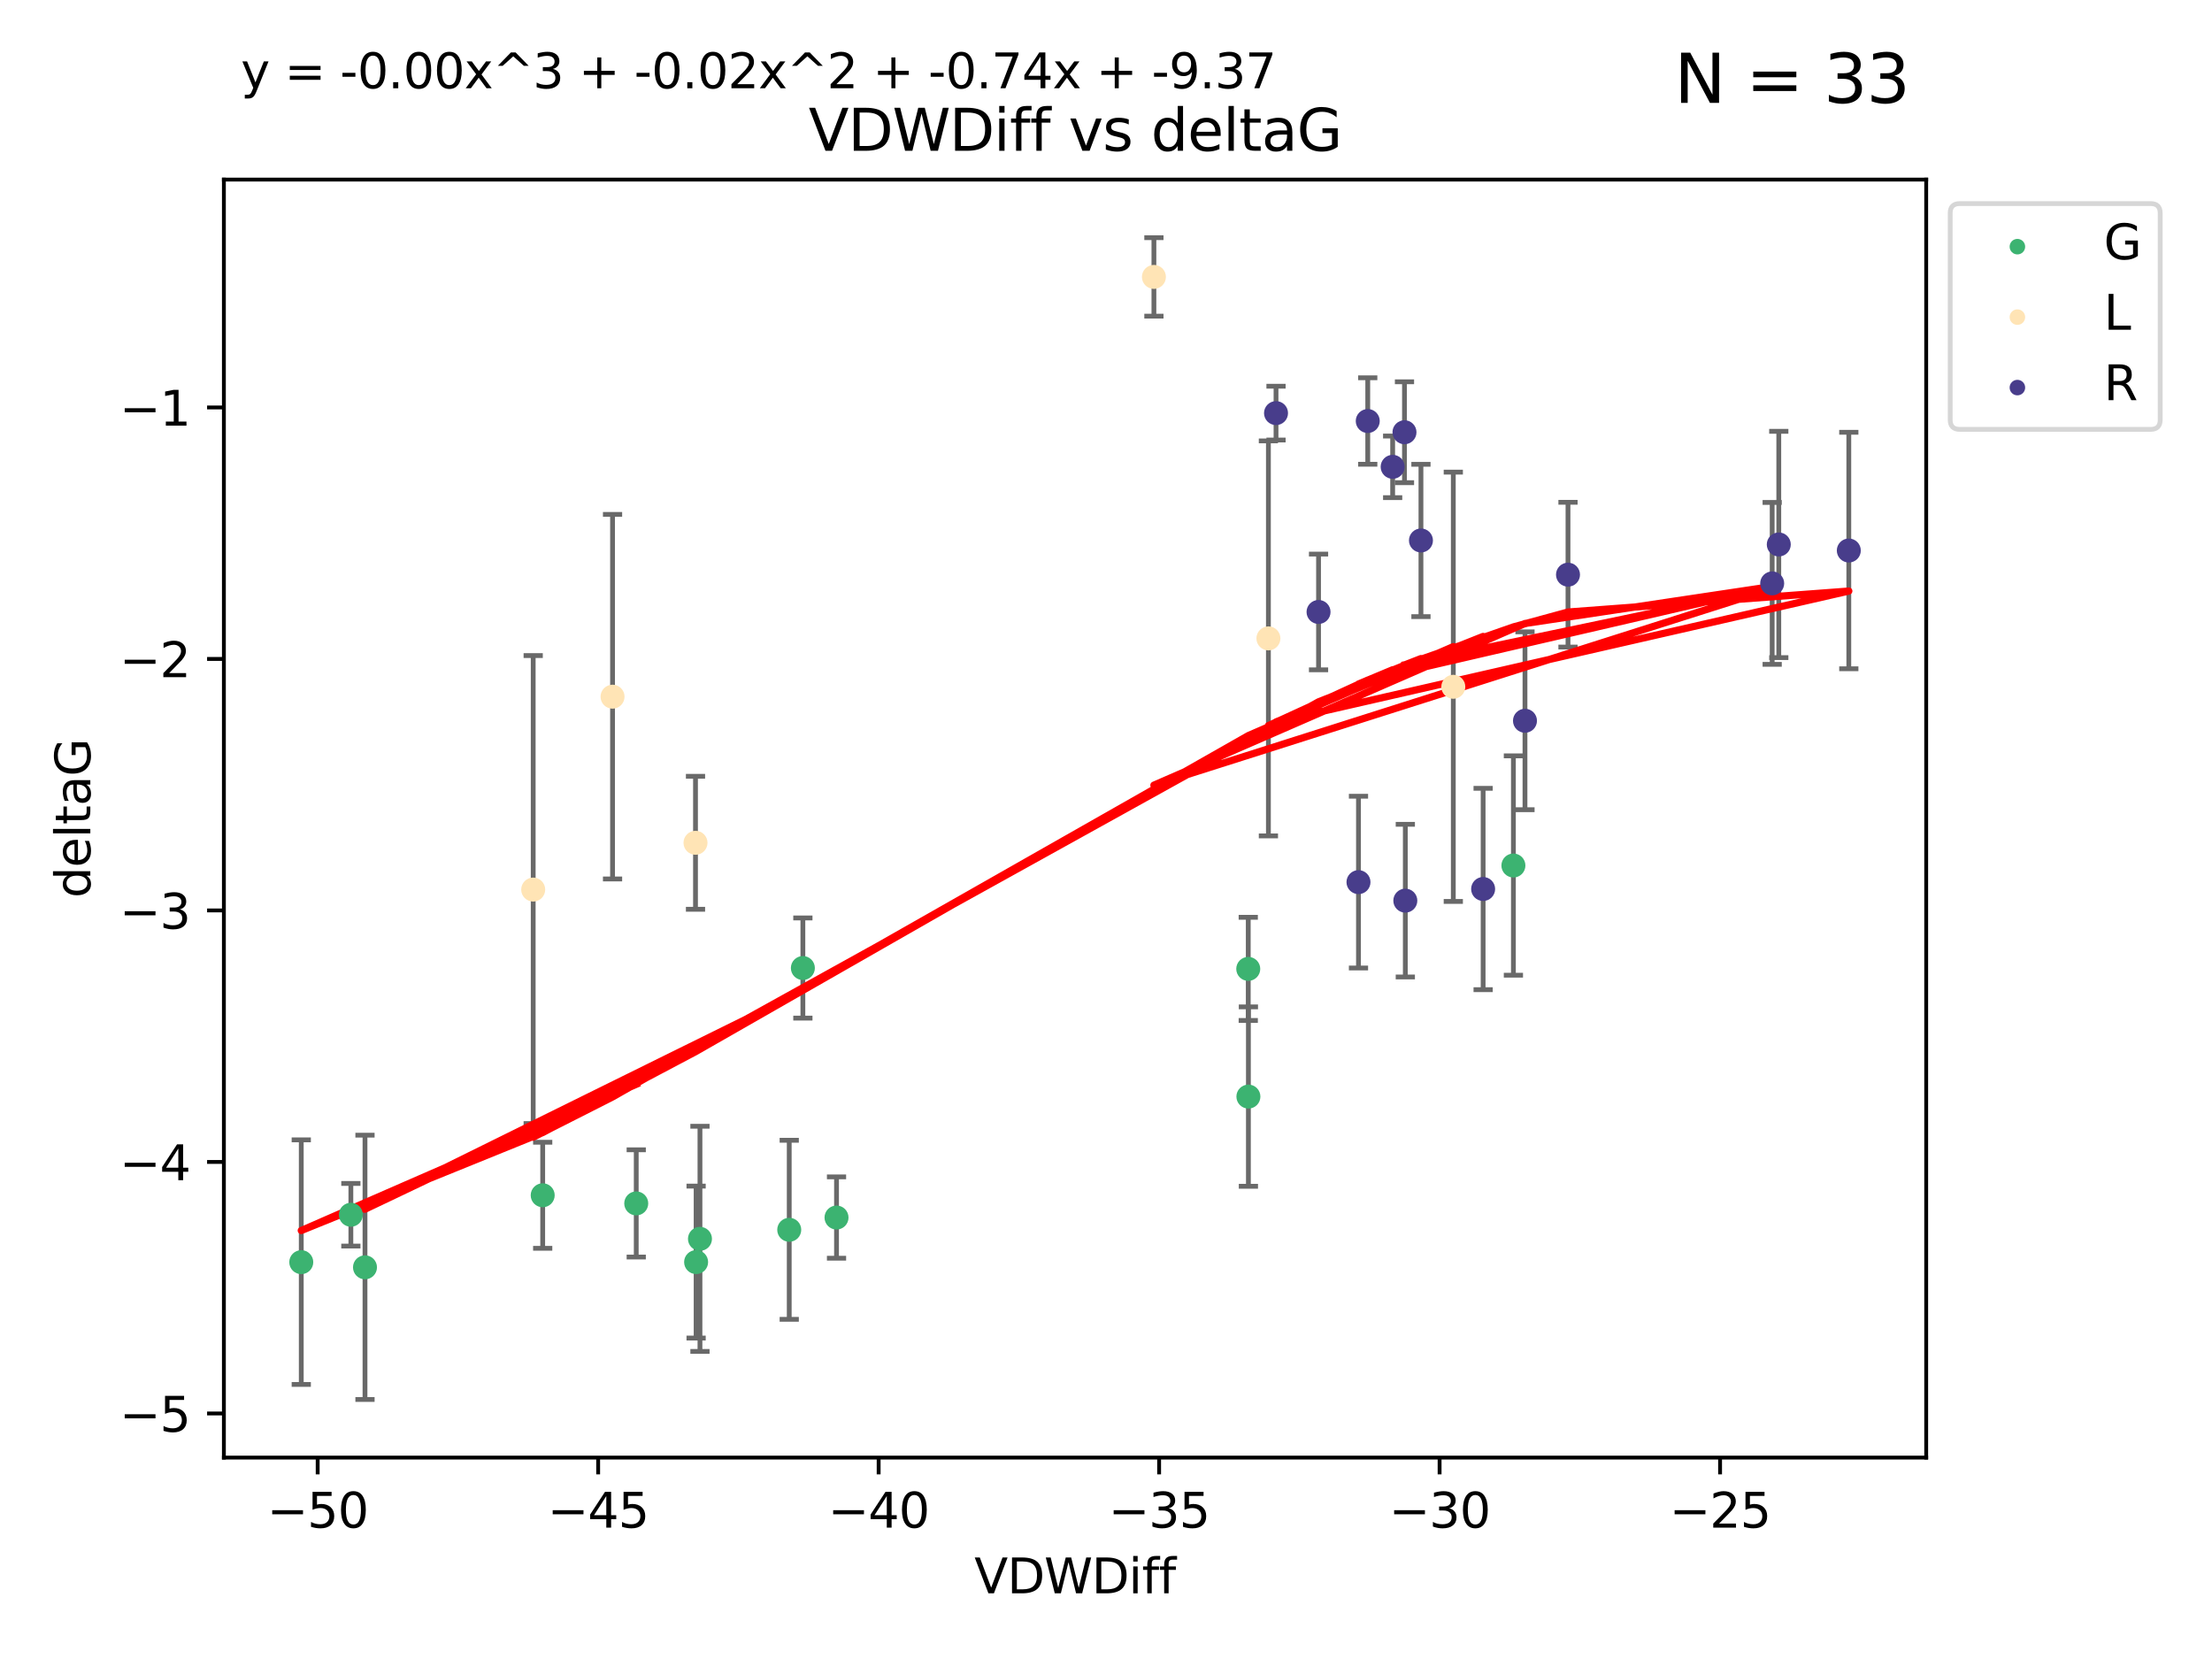 <?xml version="1.0" encoding="utf-8" standalone="no"?>
<!DOCTYPE svg PUBLIC "-//W3C//DTD SVG 1.1//EN"
  "http://www.w3.org/Graphics/SVG/1.1/DTD/svg11.dtd">
<svg xmlns:xlink="http://www.w3.org/1999/xlink" width="460.8pt" height="345.6pt" viewBox="0 0 460.8 345.6" xmlns="http://www.w3.org/2000/svg" version="1.1">
 <defs>
  <style type="text/css">*{stroke-linejoin: round; stroke-linecap: butt}</style>
 </defs>
 <g id="figure_1">
  <g id="patch_1">
   <path d="M 0 345.6 
L 460.8 345.6 
L 460.8 0 
L 0 0 
z
" style="fill: #ffffff"/>
  </g>
  <g id="axes_1">
   <g id="patch_2">
    <path d="M 46.64 303.64 
L 401.26 303.64 
L 401.26 37.411 
L 46.64 37.411 
z
" style="fill: #ffffff"/>
   </g>
   <g id="PathCollection_1">
    <defs>
     <path id="m7d3be85130" d="M 0 1.118 
C 0.297 1.118 0.581 1 0.791 0.791 
C 1 0.581 1.118 0.297 1.118 0 
C 1.118 -0.297 1 -0.581 0.791 -0.791 
C 0.581 -1 0.297 -1.118 0 -1.118 
C -0.297 -1.118 -0.581 -1 -0.791 -0.791 
C -1 -0.581 -1.118 -0.297 -1.118 0 
C -1.118 0.297 -1 0.581 -0.791 0.791 
C -0.581 1 -0.297 1.118 0 1.118 
z
" style="stroke: #3cb371"/>
    </defs>
    <g clip-path="url(#p0d85a08f3b)">
     <use xlink:href="#m7d3be85130" x="132.54" y="250.694" style="fill: #3cb371; stroke: #3cb371"/>
     <use xlink:href="#m7d3be85130" x="62.759" y="262.93" style="fill: #3cb371; stroke: #3cb371"/>
     <use xlink:href="#m7d3be85130" x="113.054" y="248.997" style="fill: #3cb371; stroke: #3cb371"/>
     <use xlink:href="#m7d3be85130" x="76.034" y="264.006" style="fill: #3cb371; stroke: #3cb371"/>
     <use xlink:href="#m7d3be85130" x="145.815" y="258.074" style="fill: #3cb371; stroke: #3cb371"/>
     <use xlink:href="#m7d3be85130" x="174.262" y="253.637" style="fill: #3cb371; stroke: #3cb371"/>
     <use xlink:href="#m7d3be85130" x="167.253" y="201.658" style="fill: #3cb371; stroke: #3cb371"/>
     <use xlink:href="#m7d3be85130" x="164.412" y="256.189" style="fill: #3cb371; stroke: #3cb371"/>
     <use xlink:href="#m7d3be85130" x="73.092" y="253.055" style="fill: #3cb371; stroke: #3cb371"/>
     <use xlink:href="#m7d3be85130" x="145.013" y="262.915" style="fill: #3cb371; stroke: #3cb371"/>
     <use xlink:href="#m7d3be85130" x="260.034" y="201.836" style="fill: #3cb371; stroke: #3cb371"/>
     <use xlink:href="#m7d3be85130" x="260.065" y="228.439" style="fill: #3cb371; stroke: #3cb371"/>
     <use xlink:href="#m7d3be85130" x="315.27" y="180.303" style="fill: #3cb371; stroke: #3cb371"/>
    </g>
   </g>
   <g id="PathCollection_2">
    <defs>
     <path id="m669259ddfd" d="M 0 1.118 
C 0.297 1.118 0.581 1 0.791 0.791 
C 1 0.581 1.118 0.297 1.118 0 
C 1.118 -0.297 1 -0.581 0.791 -0.791 
C 0.581 -1 0.297 -1.118 0 -1.118 
C -0.297 -1.118 -0.581 -1 -0.791 -0.791 
C -1 -0.581 -1.118 -0.297 -1.118 0 
C -1.118 0.297 -1 0.581 -0.791 0.791 
C -0.581 1 -0.297 1.118 0 1.118 
z
" style="stroke: #ffe4b5"/>
    </defs>
    <g clip-path="url(#p0d85a08f3b)">
     <use xlink:href="#m669259ddfd" x="144.886" y="175.57" style="fill: #ffe4b5; stroke: #ffe4b5"/>
     <use xlink:href="#m669259ddfd" x="302.75" y="143.071" style="fill: #ffe4b5; stroke: #ffe4b5"/>
     <use xlink:href="#m669259ddfd" x="127.604" y="145.132" style="fill: #ffe4b5; stroke: #ffe4b5"/>
     <use xlink:href="#m669259ddfd" x="111.075" y="185.314" style="fill: #ffe4b5; stroke: #ffe4b5"/>
     <use xlink:href="#m669259ddfd" x="264.233" y="132.989" style="fill: #ffe4b5; stroke: #ffe4b5"/>
     <use xlink:href="#m669259ddfd" x="240.381" y="57.685" style="fill: #ffe4b5; stroke: #ffe4b5"/>
    </g>
   </g>
   <g id="PathCollection_3">
    <defs>
     <path id="m3dc47bf9b7" d="M 0 1.118 
C 0.297 1.118 0.581 1 0.791 0.791 
C 1 0.581 1.118 0.297 1.118 0 
C 1.118 -0.297 1 -0.581 0.791 -0.791 
C 0.581 -1 0.297 -1.118 0 -1.118 
C -0.297 -1.118 -0.581 -1 -0.791 -0.791 
C -1 -0.581 -1.118 -0.297 -1.118 0 
C -1.118 0.297 -1 0.581 -0.791 0.791 
C -0.581 1 -0.297 1.118 0 1.118 
z
" style="stroke: #483d8b"/>
    </defs>
    <g clip-path="url(#p0d85a08f3b)">
     <use xlink:href="#m3dc47bf9b7" x="274.677" y="127.483" style="fill: #483d8b; stroke: #483d8b"/>
     <use xlink:href="#m3dc47bf9b7" x="308.963" y="185.193" style="fill: #483d8b; stroke: #483d8b"/>
     <use xlink:href="#m3dc47bf9b7" x="265.818" y="86.058" style="fill: #483d8b; stroke: #483d8b"/>
     <use xlink:href="#m3dc47bf9b7" x="385.141" y="114.683" style="fill: #483d8b; stroke: #483d8b"/>
     <use xlink:href="#m3dc47bf9b7" x="326.643" y="119.716" style="fill: #483d8b; stroke: #483d8b"/>
     <use xlink:href="#m3dc47bf9b7" x="292.579" y="90.044" style="fill: #483d8b; stroke: #483d8b"/>
     <use xlink:href="#m3dc47bf9b7" x="296.01" y="112.59" style="fill: #483d8b; stroke: #483d8b"/>
     <use xlink:href="#m3dc47bf9b7" x="282.997" y="183.764" style="fill: #483d8b; stroke: #483d8b"/>
     <use xlink:href="#m3dc47bf9b7" x="290.115" y="97.249" style="fill: #483d8b; stroke: #483d8b"/>
     <use xlink:href="#m3dc47bf9b7" x="284.927" y="87.707" style="fill: #483d8b; stroke: #483d8b"/>
     <use xlink:href="#m3dc47bf9b7" x="369.178" y="121.532" style="fill: #483d8b; stroke: #483d8b"/>
     <use xlink:href="#m3dc47bf9b7" x="317.681" y="150.149" style="fill: #483d8b; stroke: #483d8b"/>
     <use xlink:href="#m3dc47bf9b7" x="370.553" y="113.422" style="fill: #483d8b; stroke: #483d8b"/>
     <use xlink:href="#m3dc47bf9b7" x="292.754" y="187.62" style="fill: #483d8b; stroke: #483d8b"/>
    </g>
   </g>
   <g id="matplotlib.axis_1">
    <g id="xtick_1">
     <g id="line2d_1">
      <defs>
       <path id="maa0b63a074" d="M 0 0 
L 0 3.5 
" style="stroke: #000000; stroke-width: 0.8"/>
      </defs>
      <g>
       <use xlink:href="#maa0b63a074" x="66.177" y="303.64" style="stroke: #000000; stroke-width: 0.8"/>
      </g>
     </g>
     <g id="text_1">
      <!-- −50 -->
      <g transform="translate(55.625 318.238)scale(0.1 -0.1)">
       <defs>
        <path id="DejaVuSans-2212" d="M 678 2272 
L 4684 2272 
L 4684 1741 
L 678 1741 
L 678 2272 
z
" transform="scale(0.016)"/>
        <path id="DejaVuSans-35" d="M 691 4666 
L 3169 4666 
L 3169 4134 
L 1269 4134 
L 1269 2991 
Q 1406 3038 1543 3061 
Q 1681 3084 1819 3084 
Q 2600 3084 3056 2656 
Q 3513 2228 3513 1497 
Q 3513 744 3044 326 
Q 2575 -91 1722 -91 
Q 1428 -91 1123 -41 
Q 819 9 494 109 
L 494 744 
Q 775 591 1075 516 
Q 1375 441 1709 441 
Q 2250 441 2565 725 
Q 2881 1009 2881 1497 
Q 2881 1984 2565 2268 
Q 2250 2553 1709 2553 
Q 1456 2553 1204 2497 
Q 953 2441 691 2322 
L 691 4666 
z
" transform="scale(0.016)"/>
        <path id="DejaVuSans-30" d="M 2034 4250 
Q 1547 4250 1301 3770 
Q 1056 3291 1056 2328 
Q 1056 1369 1301 889 
Q 1547 409 2034 409 
Q 2525 409 2770 889 
Q 3016 1369 3016 2328 
Q 3016 3291 2770 3770 
Q 2525 4250 2034 4250 
z
M 2034 4750 
Q 2819 4750 3233 4129 
Q 3647 3509 3647 2328 
Q 3647 1150 3233 529 
Q 2819 -91 2034 -91 
Q 1250 -91 836 529 
Q 422 1150 422 2328 
Q 422 3509 836 4129 
Q 1250 4750 2034 4750 
z
" transform="scale(0.016)"/>
       </defs>
       <use xlink:href="#DejaVuSans-2212"/>
       <use xlink:href="#DejaVuSans-35" x="83.789"/>
       <use xlink:href="#DejaVuSans-30" x="147.412"/>
      </g>
     </g>
    </g>
    <g id="xtick_2">
     <g id="line2d_2">
      <g>
       <use xlink:href="#maa0b63a074" x="124.606" y="303.64" style="stroke: #000000; stroke-width: 0.8"/>
      </g>
     </g>
     <g id="text_2">
      <!-- −45 -->
      <g transform="translate(114.054 318.238)scale(0.1 -0.1)">
       <defs>
        <path id="DejaVuSans-34" d="M 2419 4116 
L 825 1625 
L 2419 1625 
L 2419 4116 
z
M 2253 4666 
L 3047 4666 
L 3047 1625 
L 3713 1625 
L 3713 1100 
L 3047 1100 
L 3047 0 
L 2419 0 
L 2419 1100 
L 313 1100 
L 313 1709 
L 2253 4666 
z
" transform="scale(0.016)"/>
       </defs>
       <use xlink:href="#DejaVuSans-2212"/>
       <use xlink:href="#DejaVuSans-34" x="83.789"/>
       <use xlink:href="#DejaVuSans-35" x="147.412"/>
      </g>
     </g>
    </g>
    <g id="xtick_3">
     <g id="line2d_3">
      <g>
       <use xlink:href="#maa0b63a074" x="183.036" y="303.64" style="stroke: #000000; stroke-width: 0.8"/>
      </g>
     </g>
     <g id="text_3">
      <!-- −40 -->
      <g transform="translate(172.483 318.238)scale(0.1 -0.1)">
       <use xlink:href="#DejaVuSans-2212"/>
       <use xlink:href="#DejaVuSans-34" x="83.789"/>
       <use xlink:href="#DejaVuSans-30" x="147.412"/>
      </g>
     </g>
    </g>
    <g id="xtick_4">
     <g id="line2d_4">
      <g>
       <use xlink:href="#maa0b63a074" x="241.465" y="303.64" style="stroke: #000000; stroke-width: 0.8"/>
      </g>
     </g>
     <g id="text_4">
      <!-- −35 -->
      <g transform="translate(230.912 318.238)scale(0.1 -0.1)">
       <defs>
        <path id="DejaVuSans-33" d="M 2597 2516 
Q 3050 2419 3304 2112 
Q 3559 1806 3559 1356 
Q 3559 666 3084 287 
Q 2609 -91 1734 -91 
Q 1441 -91 1130 -33 
Q 819 25 488 141 
L 488 750 
Q 750 597 1062 519 
Q 1375 441 1716 441 
Q 2309 441 2620 675 
Q 2931 909 2931 1356 
Q 2931 1769 2642 2001 
Q 2353 2234 1838 2234 
L 1294 2234 
L 1294 2753 
L 1863 2753 
Q 2328 2753 2575 2939 
Q 2822 3125 2822 3475 
Q 2822 3834 2567 4026 
Q 2313 4219 1838 4219 
Q 1578 4219 1281 4162 
Q 984 4106 628 3988 
L 628 4550 
Q 988 4650 1302 4700 
Q 1616 4750 1894 4750 
Q 2613 4750 3031 4423 
Q 3450 4097 3450 3541 
Q 3450 3153 3228 2886 
Q 3006 2619 2597 2516 
z
" transform="scale(0.016)"/>
       </defs>
       <use xlink:href="#DejaVuSans-2212"/>
       <use xlink:href="#DejaVuSans-33" x="83.789"/>
       <use xlink:href="#DejaVuSans-35" x="147.412"/>
      </g>
     </g>
    </g>
    <g id="xtick_5">
     <g id="line2d_5">
      <g>
       <use xlink:href="#maa0b63a074" x="299.894" y="303.64" style="stroke: #000000; stroke-width: 0.8"/>
      </g>
     </g>
     <g id="text_5">
      <!-- −30 -->
      <g transform="translate(289.342 318.238)scale(0.1 -0.1)">
       <use xlink:href="#DejaVuSans-2212"/>
       <use xlink:href="#DejaVuSans-33" x="83.789"/>
       <use xlink:href="#DejaVuSans-30" x="147.412"/>
      </g>
     </g>
    </g>
    <g id="xtick_6">
     <g id="line2d_6">
      <g>
       <use xlink:href="#maa0b63a074" x="358.323" y="303.64" style="stroke: #000000; stroke-width: 0.8"/>
      </g>
     </g>
     <g id="text_6">
      <!-- −25 -->
      <g transform="translate(347.771 318.238)scale(0.1 -0.1)">
       <defs>
        <path id="DejaVuSans-32" d="M 1228 531 
L 3431 531 
L 3431 0 
L 469 0 
L 469 531 
Q 828 903 1448 1529 
Q 2069 2156 2228 2338 
Q 2531 2678 2651 2914 
Q 2772 3150 2772 3378 
Q 2772 3750 2511 3984 
Q 2250 4219 1831 4219 
Q 1534 4219 1204 4116 
Q 875 4013 500 3803 
L 500 4441 
Q 881 4594 1212 4672 
Q 1544 4750 1819 4750 
Q 2544 4750 2975 4387 
Q 3406 4025 3406 3419 
Q 3406 3131 3298 2873 
Q 3191 2616 2906 2266 
Q 2828 2175 2409 1742 
Q 1991 1309 1228 531 
z
" transform="scale(0.016)"/>
       </defs>
       <use xlink:href="#DejaVuSans-2212"/>
       <use xlink:href="#DejaVuSans-32" x="83.789"/>
       <use xlink:href="#DejaVuSans-35" x="147.412"/>
      </g>
     </g>
    </g>
    <g id="text_7">
     <!-- VDWDiff -->
     <g transform="translate(202.977 331.917)scale(0.1 -0.1)">
      <defs>
       <path id="DejaVuSans-56" d="M 1831 0 
L 50 4666 
L 709 4666 
L 2188 738 
L 3669 4666 
L 4325 4666 
L 2547 0 
L 1831 0 
z
" transform="scale(0.016)"/>
       <path id="DejaVuSans-44" d="M 1259 4147 
L 1259 519 
L 2022 519 
Q 2988 519 3436 956 
Q 3884 1394 3884 2338 
Q 3884 3275 3436 3711 
Q 2988 4147 2022 4147 
L 1259 4147 
z
M 628 4666 
L 1925 4666 
Q 3281 4666 3915 4102 
Q 4550 3538 4550 2338 
Q 4550 1131 3912 565 
Q 3275 0 1925 0 
L 628 0 
L 628 4666 
z
" transform="scale(0.016)"/>
       <path id="DejaVuSans-57" d="M 213 4666 
L 850 4666 
L 1831 722 
L 2809 4666 
L 3519 4666 
L 4500 722 
L 5478 4666 
L 6119 4666 
L 4947 0 
L 4153 0 
L 3169 4050 
L 2175 0 
L 1381 0 
L 213 4666 
z
" transform="scale(0.016)"/>
       <path id="DejaVuSans-69" d="M 603 3500 
L 1178 3500 
L 1178 0 
L 603 0 
L 603 3500 
z
M 603 4863 
L 1178 4863 
L 1178 4134 
L 603 4134 
L 603 4863 
z
" transform="scale(0.016)"/>
       <path id="DejaVuSans-66" d="M 2375 4863 
L 2375 4384 
L 1825 4384 
Q 1516 4384 1395 4259 
Q 1275 4134 1275 3809 
L 1275 3500 
L 2222 3500 
L 2222 3053 
L 1275 3053 
L 1275 0 
L 697 0 
L 697 3053 
L 147 3053 
L 147 3500 
L 697 3500 
L 697 3744 
Q 697 4328 969 4595 
Q 1241 4863 1831 4863 
L 2375 4863 
z
" transform="scale(0.016)"/>
      </defs>
      <use xlink:href="#DejaVuSans-56"/>
      <use xlink:href="#DejaVuSans-44" x="68.408"/>
      <use xlink:href="#DejaVuSans-57" x="145.41"/>
      <use xlink:href="#DejaVuSans-44" x="244.287"/>
      <use xlink:href="#DejaVuSans-69" x="321.289"/>
      <use xlink:href="#DejaVuSans-66" x="349.072"/>
      <use xlink:href="#DejaVuSans-66" x="384.277"/>
     </g>
    </g>
   </g>
   <g id="matplotlib.axis_2">
    <g id="ytick_1">
     <g id="line2d_7">
      <defs>
       <path id="m322dd783cd" d="M 0 0 
L -3.5 0 
" style="stroke: #000000; stroke-width: 0.8"/>
      </defs>
      <g>
       <use xlink:href="#m322dd783cd" x="46.64" y="294.452" style="stroke: #000000; stroke-width: 0.8"/>
      </g>
     </g>
     <g id="text_8">
      <!-- −5 -->
      <g transform="translate(24.898 298.251)scale(0.1 -0.1)">
       <use xlink:href="#DejaVuSans-2212"/>
       <use xlink:href="#DejaVuSans-35" x="83.789"/>
      </g>
     </g>
    </g>
    <g id="ytick_2">
     <g id="line2d_8">
      <g>
       <use xlink:href="#m322dd783cd" x="46.64" y="242.057" style="stroke: #000000; stroke-width: 0.8"/>
      </g>
     </g>
     <g id="text_9">
      <!-- −4 -->
      <g transform="translate(24.898 245.857)scale(0.1 -0.1)">
       <use xlink:href="#DejaVuSans-2212"/>
       <use xlink:href="#DejaVuSans-34" x="83.789"/>
      </g>
     </g>
    </g>
    <g id="ytick_3">
     <g id="line2d_9">
      <g>
       <use xlink:href="#m322dd783cd" x="46.64" y="189.663" style="stroke: #000000; stroke-width: 0.8"/>
      </g>
     </g>
     <g id="text_10">
      <!-- −3 -->
      <g transform="translate(24.898 193.462)scale(0.1 -0.1)">
       <use xlink:href="#DejaVuSans-2212"/>
       <use xlink:href="#DejaVuSans-33" x="83.789"/>
      </g>
     </g>
    </g>
    <g id="ytick_4">
     <g id="line2d_10">
      <g>
       <use xlink:href="#m322dd783cd" x="46.64" y="137.269" style="stroke: #000000; stroke-width: 0.8"/>
      </g>
     </g>
     <g id="text_11">
      <!-- −2 -->
      <g transform="translate(24.898 141.068)scale(0.1 -0.1)">
       <use xlink:href="#DejaVuSans-2212"/>
       <use xlink:href="#DejaVuSans-32" x="83.789"/>
      </g>
     </g>
    </g>
    <g id="ytick_5">
     <g id="line2d_11">
      <g>
       <use xlink:href="#m322dd783cd" x="46.64" y="84.875" style="stroke: #000000; stroke-width: 0.8"/>
      </g>
     </g>
     <g id="text_12">
      <!-- −1 -->
      <g transform="translate(24.898 88.674)scale(0.1 -0.1)">
       <defs>
        <path id="DejaVuSans-31" d="M 794 531 
L 1825 531 
L 1825 4091 
L 703 3866 
L 703 4441 
L 1819 4666 
L 2450 4666 
L 2450 531 
L 3481 531 
L 3481 0 
L 794 0 
L 794 531 
z
" transform="scale(0.016)"/>
       </defs>
       <use xlink:href="#DejaVuSans-2212"/>
       <use xlink:href="#DejaVuSans-31" x="83.789"/>
      </g>
     </g>
    </g>
    <g id="text_13">
     <!-- deltaG -->
     <g transform="translate(18.818 187.064)rotate(-90)scale(0.1 -0.1)">
      <defs>
       <path id="DejaVuSans-64" d="M 2906 2969 
L 2906 4863 
L 3481 4863 
L 3481 0 
L 2906 0 
L 2906 525 
Q 2725 213 2448 61 
Q 2172 -91 1784 -91 
Q 1150 -91 751 415 
Q 353 922 353 1747 
Q 353 2572 751 3078 
Q 1150 3584 1784 3584 
Q 2172 3584 2448 3432 
Q 2725 3281 2906 2969 
z
M 947 1747 
Q 947 1113 1208 752 
Q 1469 391 1925 391 
Q 2381 391 2643 752 
Q 2906 1113 2906 1747 
Q 2906 2381 2643 2742 
Q 2381 3103 1925 3103 
Q 1469 3103 1208 2742 
Q 947 2381 947 1747 
z
" transform="scale(0.016)"/>
       <path id="DejaVuSans-65" d="M 3597 1894 
L 3597 1613 
L 953 1613 
Q 991 1019 1311 708 
Q 1631 397 2203 397 
Q 2534 397 2845 478 
Q 3156 559 3463 722 
L 3463 178 
Q 3153 47 2828 -22 
Q 2503 -91 2169 -91 
Q 1331 -91 842 396 
Q 353 884 353 1716 
Q 353 2575 817 3079 
Q 1281 3584 2069 3584 
Q 2775 3584 3186 3129 
Q 3597 2675 3597 1894 
z
M 3022 2063 
Q 3016 2534 2758 2815 
Q 2500 3097 2075 3097 
Q 1594 3097 1305 2825 
Q 1016 2553 972 2059 
L 3022 2063 
z
" transform="scale(0.016)"/>
       <path id="DejaVuSans-6c" d="M 603 4863 
L 1178 4863 
L 1178 0 
L 603 0 
L 603 4863 
z
" transform="scale(0.016)"/>
       <path id="DejaVuSans-74" d="M 1172 4494 
L 1172 3500 
L 2356 3500 
L 2356 3053 
L 1172 3053 
L 1172 1153 
Q 1172 725 1289 603 
Q 1406 481 1766 481 
L 2356 481 
L 2356 0 
L 1766 0 
Q 1100 0 847 248 
Q 594 497 594 1153 
L 594 3053 
L 172 3053 
L 172 3500 
L 594 3500 
L 594 4494 
L 1172 4494 
z
" transform="scale(0.016)"/>
       <path id="DejaVuSans-61" d="M 2194 1759 
Q 1497 1759 1228 1600 
Q 959 1441 959 1056 
Q 959 750 1161 570 
Q 1363 391 1709 391 
Q 2188 391 2477 730 
Q 2766 1069 2766 1631 
L 2766 1759 
L 2194 1759 
z
M 3341 1997 
L 3341 0 
L 2766 0 
L 2766 531 
Q 2569 213 2275 61 
Q 1981 -91 1556 -91 
Q 1019 -91 701 211 
Q 384 513 384 1019 
Q 384 1609 779 1909 
Q 1175 2209 1959 2209 
L 2766 2209 
L 2766 2266 
Q 2766 2663 2505 2880 
Q 2244 3097 1772 3097 
Q 1472 3097 1187 3025 
Q 903 2953 641 2809 
L 641 3341 
Q 956 3463 1253 3523 
Q 1550 3584 1831 3584 
Q 2591 3584 2966 3190 
Q 3341 2797 3341 1997 
z
" transform="scale(0.016)"/>
       <path id="DejaVuSans-47" d="M 3809 666 
L 3809 1919 
L 2778 1919 
L 2778 2438 
L 4434 2438 
L 4434 434 
Q 4069 175 3628 42 
Q 3188 -91 2688 -91 
Q 1594 -91 976 548 
Q 359 1188 359 2328 
Q 359 3472 976 4111 
Q 1594 4750 2688 4750 
Q 3144 4750 3555 4637 
Q 3966 4525 4313 4306 
L 4313 3634 
Q 3963 3931 3569 4081 
Q 3175 4231 2741 4231 
Q 1884 4231 1454 3753 
Q 1025 3275 1025 2328 
Q 1025 1384 1454 906 
Q 1884 428 2741 428 
Q 3075 428 3337 486 
Q 3600 544 3809 666 
z
" transform="scale(0.016)"/>
      </defs>
      <use xlink:href="#DejaVuSans-64"/>
      <use xlink:href="#DejaVuSans-65" x="63.477"/>
      <use xlink:href="#DejaVuSans-6c" x="125"/>
      <use xlink:href="#DejaVuSans-74" x="152.783"/>
      <use xlink:href="#DejaVuSans-61" x="191.992"/>
      <use xlink:href="#DejaVuSans-47" x="253.271"/>
     </g>
    </g>
   </g>
   <g id="LineCollection_1">
    <path d="M 132.54 261.865 
L 132.54 239.523 
" clip-path="url(#p0d85a08f3b)" style="fill: none; stroke: #696969"/>
    <path d="M 62.759 288.405 
L 62.759 237.455 
" clip-path="url(#p0d85a08f3b)" style="fill: none; stroke: #696969"/>
    <path d="M 113.054 260.044 
L 113.054 237.949 
" clip-path="url(#p0d85a08f3b)" style="fill: none; stroke: #696969"/>
    <path d="M 76.034 291.539 
L 76.034 236.473 
" clip-path="url(#p0d85a08f3b)" style="fill: none; stroke: #696969"/>
    <path d="M 145.815 281.527 
L 145.815 234.621 
" clip-path="url(#p0d85a08f3b)" style="fill: none; stroke: #696969"/>
    <path d="M 174.262 262.109 
L 174.262 245.165 
" clip-path="url(#p0d85a08f3b)" style="fill: none; stroke: #696969"/>
    <path d="M 167.253 212.091 
L 167.253 191.226 
" clip-path="url(#p0d85a08f3b)" style="fill: none; stroke: #696969"/>
    <path d="M 164.412 274.839 
L 164.412 237.54 
" clip-path="url(#p0d85a08f3b)" style="fill: none; stroke: #696969"/>
    <path d="M 73.092 259.579 
L 73.092 246.532 
" clip-path="url(#p0d85a08f3b)" style="fill: none; stroke: #696969"/>
    <path d="M 145.013 278.743 
L 145.013 247.087 
" clip-path="url(#p0d85a08f3b)" style="fill: none; stroke: #696969"/>
    <path d="M 260.034 212.583 
L 260.034 191.089 
" clip-path="url(#p0d85a08f3b)" style="fill: none; stroke: #696969"/>
    <path d="M 260.065 247.124 
L 260.065 209.753 
" clip-path="url(#p0d85a08f3b)" style="fill: none; stroke: #696969"/>
    <path d="M 315.27 203.148 
L 315.27 157.457 
" clip-path="url(#p0d85a08f3b)" style="fill: none; stroke: #696969"/>
   </g>
   <g id="line2d_12">
    <defs>
     <path id="m739b82fc73" d="M 2 0 
L -2 -0 
" style="stroke: #696969"/>
    </defs>
    <g clip-path="url(#p0d85a08f3b)">
     <use xlink:href="#m739b82fc73" x="132.54" y="261.865" style="fill: #696969; stroke: #696969"/>
     <use xlink:href="#m739b82fc73" x="62.759" y="288.405" style="fill: #696969; stroke: #696969"/>
     <use xlink:href="#m739b82fc73" x="113.054" y="260.044" style="fill: #696969; stroke: #696969"/>
     <use xlink:href="#m739b82fc73" x="76.034" y="291.539" style="fill: #696969; stroke: #696969"/>
     <use xlink:href="#m739b82fc73" x="145.815" y="281.527" style="fill: #696969; stroke: #696969"/>
     <use xlink:href="#m739b82fc73" x="174.262" y="262.109" style="fill: #696969; stroke: #696969"/>
     <use xlink:href="#m739b82fc73" x="167.253" y="212.091" style="fill: #696969; stroke: #696969"/>
     <use xlink:href="#m739b82fc73" x="164.412" y="274.839" style="fill: #696969; stroke: #696969"/>
     <use xlink:href="#m739b82fc73" x="73.092" y="259.579" style="fill: #696969; stroke: #696969"/>
     <use xlink:href="#m739b82fc73" x="145.013" y="278.743" style="fill: #696969; stroke: #696969"/>
     <use xlink:href="#m739b82fc73" x="260.034" y="212.583" style="fill: #696969; stroke: #696969"/>
     <use xlink:href="#m739b82fc73" x="260.065" y="247.124" style="fill: #696969; stroke: #696969"/>
     <use xlink:href="#m739b82fc73" x="315.27" y="203.148" style="fill: #696969; stroke: #696969"/>
    </g>
   </g>
   <g id="line2d_13">
    <g clip-path="url(#p0d85a08f3b)">
     <use xlink:href="#m739b82fc73" x="132.54" y="239.523" style="fill: #696969; stroke: #696969"/>
     <use xlink:href="#m739b82fc73" x="62.759" y="237.455" style="fill: #696969; stroke: #696969"/>
     <use xlink:href="#m739b82fc73" x="113.054" y="237.949" style="fill: #696969; stroke: #696969"/>
     <use xlink:href="#m739b82fc73" x="76.034" y="236.473" style="fill: #696969; stroke: #696969"/>
     <use xlink:href="#m739b82fc73" x="145.815" y="234.621" style="fill: #696969; stroke: #696969"/>
     <use xlink:href="#m739b82fc73" x="174.262" y="245.165" style="fill: #696969; stroke: #696969"/>
     <use xlink:href="#m739b82fc73" x="167.253" y="191.226" style="fill: #696969; stroke: #696969"/>
     <use xlink:href="#m739b82fc73" x="164.412" y="237.54" style="fill: #696969; stroke: #696969"/>
     <use xlink:href="#m739b82fc73" x="73.092" y="246.532" style="fill: #696969; stroke: #696969"/>
     <use xlink:href="#m739b82fc73" x="145.013" y="247.087" style="fill: #696969; stroke: #696969"/>
     <use xlink:href="#m739b82fc73" x="260.034" y="191.089" style="fill: #696969; stroke: #696969"/>
     <use xlink:href="#m739b82fc73" x="260.065" y="209.753" style="fill: #696969; stroke: #696969"/>
     <use xlink:href="#m739b82fc73" x="315.27" y="157.457" style="fill: #696969; stroke: #696969"/>
    </g>
   </g>
   <g id="LineCollection_2">
    <path d="M 144.886 189.421 
L 144.886 161.719 
" clip-path="url(#p0d85a08f3b)" style="fill: none; stroke: #696969"/>
    <path d="M 302.75 187.786 
L 302.75 98.355 
" clip-path="url(#p0d85a08f3b)" style="fill: none; stroke: #696969"/>
    <path d="M 127.604 183.102 
L 127.604 107.161 
" clip-path="url(#p0d85a08f3b)" style="fill: none; stroke: #696969"/>
    <path d="M 111.075 234.06 
L 111.075 136.568 
" clip-path="url(#p0d85a08f3b)" style="fill: none; stroke: #696969"/>
    <path d="M 264.233 174.133 
L 264.233 91.846 
" clip-path="url(#p0d85a08f3b)" style="fill: none; stroke: #696969"/>
    <path d="M 240.381 65.858 
L 240.381 49.513 
" clip-path="url(#p0d85a08f3b)" style="fill: none; stroke: #696969"/>
   </g>
   <g id="line2d_14">
    <g clip-path="url(#p0d85a08f3b)">
     <use xlink:href="#m739b82fc73" x="144.886" y="189.421" style="fill: #696969; stroke: #696969"/>
     <use xlink:href="#m739b82fc73" x="302.75" y="187.786" style="fill: #696969; stroke: #696969"/>
     <use xlink:href="#m739b82fc73" x="127.604" y="183.102" style="fill: #696969; stroke: #696969"/>
     <use xlink:href="#m739b82fc73" x="111.075" y="234.06" style="fill: #696969; stroke: #696969"/>
     <use xlink:href="#m739b82fc73" x="264.233" y="174.133" style="fill: #696969; stroke: #696969"/>
     <use xlink:href="#m739b82fc73" x="240.381" y="65.858" style="fill: #696969; stroke: #696969"/>
    </g>
   </g>
   <g id="line2d_15">
    <g clip-path="url(#p0d85a08f3b)">
     <use xlink:href="#m739b82fc73" x="144.886" y="161.719" style="fill: #696969; stroke: #696969"/>
     <use xlink:href="#m739b82fc73" x="302.75" y="98.355" style="fill: #696969; stroke: #696969"/>
     <use xlink:href="#m739b82fc73" x="127.604" y="107.161" style="fill: #696969; stroke: #696969"/>
     <use xlink:href="#m739b82fc73" x="111.075" y="136.568" style="fill: #696969; stroke: #696969"/>
     <use xlink:href="#m739b82fc73" x="264.233" y="91.846" style="fill: #696969; stroke: #696969"/>
     <use xlink:href="#m739b82fc73" x="240.381" y="49.513" style="fill: #696969; stroke: #696969"/>
    </g>
   </g>
   <g id="LineCollection_3">
    <path d="M 274.677 139.54 
L 274.677 115.425 
" clip-path="url(#p0d85a08f3b)" style="fill: none; stroke: #696969"/>
    <path d="M 308.963 206.167 
L 308.963 164.219 
" clip-path="url(#p0d85a08f3b)" style="fill: none; stroke: #696969"/>
    <path d="M 265.818 91.664 
L 265.818 80.453 
" clip-path="url(#p0d85a08f3b)" style="fill: none; stroke: #696969"/>
    <path d="M 385.141 139.317 
L 385.141 90.049 
" clip-path="url(#p0d85a08f3b)" style="fill: none; stroke: #696969"/>
    <path d="M 326.643 134.791 
L 326.643 104.641 
" clip-path="url(#p0d85a08f3b)" style="fill: none; stroke: #696969"/>
    <path d="M 292.579 100.554 
L 292.579 79.535 
" clip-path="url(#p0d85a08f3b)" style="fill: none; stroke: #696969"/>
    <path d="M 296.01 128.453 
L 296.01 96.726 
" clip-path="url(#p0d85a08f3b)" style="fill: none; stroke: #696969"/>
    <path d="M 282.997 201.654 
L 282.997 165.873 
" clip-path="url(#p0d85a08f3b)" style="fill: none; stroke: #696969"/>
    <path d="M 290.115 103.664 
L 290.115 90.834 
" clip-path="url(#p0d85a08f3b)" style="fill: none; stroke: #696969"/>
    <path d="M 284.927 96.711 
L 284.927 78.702 
" clip-path="url(#p0d85a08f3b)" style="fill: none; stroke: #696969"/>
    <path d="M 369.178 138.393 
L 369.178 104.671 
" clip-path="url(#p0d85a08f3b)" style="fill: none; stroke: #696969"/>
    <path d="M 317.681 168.678 
L 317.681 131.62 
" clip-path="url(#p0d85a08f3b)" style="fill: none; stroke: #696969"/>
    <path d="M 370.553 136.996 
L 370.553 89.848 
" clip-path="url(#p0d85a08f3b)" style="fill: none; stroke: #696969"/>
    <path d="M 292.754 203.521 
L 292.754 171.72 
" clip-path="url(#p0d85a08f3b)" style="fill: none; stroke: #696969"/>
   </g>
   <g id="line2d_16">
    <g clip-path="url(#p0d85a08f3b)">
     <use xlink:href="#m739b82fc73" x="274.677" y="139.54" style="fill: #696969; stroke: #696969"/>
     <use xlink:href="#m739b82fc73" x="308.963" y="206.167" style="fill: #696969; stroke: #696969"/>
     <use xlink:href="#m739b82fc73" x="265.818" y="91.664" style="fill: #696969; stroke: #696969"/>
     <use xlink:href="#m739b82fc73" x="385.141" y="139.317" style="fill: #696969; stroke: #696969"/>
     <use xlink:href="#m739b82fc73" x="326.643" y="134.791" style="fill: #696969; stroke: #696969"/>
     <use xlink:href="#m739b82fc73" x="292.579" y="100.554" style="fill: #696969; stroke: #696969"/>
     <use xlink:href="#m739b82fc73" x="296.01" y="128.453" style="fill: #696969; stroke: #696969"/>
     <use xlink:href="#m739b82fc73" x="282.997" y="201.654" style="fill: #696969; stroke: #696969"/>
     <use xlink:href="#m739b82fc73" x="290.115" y="103.664" style="fill: #696969; stroke: #696969"/>
     <use xlink:href="#m739b82fc73" x="284.927" y="96.711" style="fill: #696969; stroke: #696969"/>
     <use xlink:href="#m739b82fc73" x="369.178" y="138.393" style="fill: #696969; stroke: #696969"/>
     <use xlink:href="#m739b82fc73" x="317.681" y="168.678" style="fill: #696969; stroke: #696969"/>
     <use xlink:href="#m739b82fc73" x="370.553" y="136.996" style="fill: #696969; stroke: #696969"/>
     <use xlink:href="#m739b82fc73" x="292.754" y="203.521" style="fill: #696969; stroke: #696969"/>
    </g>
   </g>
   <g id="line2d_17">
    <g clip-path="url(#p0d85a08f3b)">
     <use xlink:href="#m739b82fc73" x="274.677" y="115.425" style="fill: #696969; stroke: #696969"/>
     <use xlink:href="#m739b82fc73" x="308.963" y="164.219" style="fill: #696969; stroke: #696969"/>
     <use xlink:href="#m739b82fc73" x="265.818" y="80.453" style="fill: #696969; stroke: #696969"/>
     <use xlink:href="#m739b82fc73" x="385.141" y="90.049" style="fill: #696969; stroke: #696969"/>
     <use xlink:href="#m739b82fc73" x="326.643" y="104.641" style="fill: #696969; stroke: #696969"/>
     <use xlink:href="#m739b82fc73" x="292.579" y="79.535" style="fill: #696969; stroke: #696969"/>
     <use xlink:href="#m739b82fc73" x="296.01" y="96.726" style="fill: #696969; stroke: #696969"/>
     <use xlink:href="#m739b82fc73" x="282.997" y="165.873" style="fill: #696969; stroke: #696969"/>
     <use xlink:href="#m739b82fc73" x="290.115" y="90.834" style="fill: #696969; stroke: #696969"/>
     <use xlink:href="#m739b82fc73" x="284.927" y="78.702" style="fill: #696969; stroke: #696969"/>
     <use xlink:href="#m739b82fc73" x="369.178" y="104.671" style="fill: #696969; stroke: #696969"/>
     <use xlink:href="#m739b82fc73" x="317.681" y="131.62" style="fill: #696969; stroke: #696969"/>
     <use xlink:href="#m739b82fc73" x="370.553" y="89.848" style="fill: #696969; stroke: #696969"/>
     <use xlink:href="#m739b82fc73" x="292.754" y="171.72" style="fill: #696969; stroke: #696969"/>
    </g>
   </g>
   <g id="line2d_18">
    <path d="M 132.54 225.882 
L 62.759 256.344 
L 113.054 235.934 
L 144.886 219.092 
L 76.034 251.902 
L 145.815 218.57 
L 174.262 202.081 
L 167.253 206.216 
L 164.412 207.881 
L 73.092 252.952 
L 145.013 219.021 
L 260.034 153.246 
L 302.75 134.704 
L 260.065 153.23 
L 127.604 228.513 
L 111.075 236.9 
L 274.677 146.203 
L 308.963 132.578 
L 265.818 150.39 
L 385.141 123.129 
L 326.643 127.496 
L 315.27 130.596 
L 292.579 138.53 
L 296.01 137.193 
L 282.997 142.498 
L 290.115 139.518 
L 264.233 151.163 
L 284.927 141.672 
L 369.178 122.173 
L 317.681 129.886 
L 240.381 163.564 
L 370.553 122.187 
L 292.754 138.461 
" clip-path="url(#p0d85a08f3b)" style="fill: none; stroke: #ff0000; stroke-width: 1.5; stroke-linecap: square"/>
   </g>
   <g id="line2d_19">
    <defs>
     <path id="m529d8093df" d="M 0 2 
C 0.53 2 1.039 1.789 1.414 1.414 
C 1.789 1.039 2 0.53 2 0 
C 2 -0.53 1.789 -1.039 1.414 -1.414 
C 1.039 -1.789 0.53 -2 0 -2 
C -0.53 -2 -1.039 -1.789 -1.414 -1.414 
C -1.789 -1.039 -2 -0.53 -2 0 
C -2 0.53 -1.789 1.039 -1.414 1.414 
C -1.039 1.789 -0.53 2 0 2 
z
" style="stroke: #3cb371"/>
    </defs>
    <g clip-path="url(#p0d85a08f3b)">
     <use xlink:href="#m529d8093df" x="132.54" y="250.694" style="fill: #3cb371; stroke: #3cb371"/>
     <use xlink:href="#m529d8093df" x="62.759" y="262.93" style="fill: #3cb371; stroke: #3cb371"/>
     <use xlink:href="#m529d8093df" x="113.054" y="248.997" style="fill: #3cb371; stroke: #3cb371"/>
     <use xlink:href="#m529d8093df" x="76.034" y="264.006" style="fill: #3cb371; stroke: #3cb371"/>
     <use xlink:href="#m529d8093df" x="145.815" y="258.074" style="fill: #3cb371; stroke: #3cb371"/>
     <use xlink:href="#m529d8093df" x="174.262" y="253.637" style="fill: #3cb371; stroke: #3cb371"/>
     <use xlink:href="#m529d8093df" x="167.253" y="201.658" style="fill: #3cb371; stroke: #3cb371"/>
     <use xlink:href="#m529d8093df" x="164.412" y="256.189" style="fill: #3cb371; stroke: #3cb371"/>
     <use xlink:href="#m529d8093df" x="73.092" y="253.055" style="fill: #3cb371; stroke: #3cb371"/>
     <use xlink:href="#m529d8093df" x="145.013" y="262.915" style="fill: #3cb371; stroke: #3cb371"/>
     <use xlink:href="#m529d8093df" x="260.034" y="201.836" style="fill: #3cb371; stroke: #3cb371"/>
     <use xlink:href="#m529d8093df" x="260.065" y="228.439" style="fill: #3cb371; stroke: #3cb371"/>
     <use xlink:href="#m529d8093df" x="315.27" y="180.303" style="fill: #3cb371; stroke: #3cb371"/>
    </g>
   </g>
   <g id="line2d_20">
    <defs>
     <path id="mf3c0129bc3" d="M 0 2 
C 0.53 2 1.039 1.789 1.414 1.414 
C 1.789 1.039 2 0.53 2 0 
C 2 -0.53 1.789 -1.039 1.414 -1.414 
C 1.039 -1.789 0.53 -2 0 -2 
C -0.53 -2 -1.039 -1.789 -1.414 -1.414 
C -1.789 -1.039 -2 -0.53 -2 0 
C -2 0.53 -1.789 1.039 -1.414 1.414 
C -1.039 1.789 -0.53 2 0 2 
z
" style="stroke: #ffe4b5"/>
    </defs>
    <g clip-path="url(#p0d85a08f3b)">
     <use xlink:href="#mf3c0129bc3" x="144.886" y="175.57" style="fill: #ffe4b5; stroke: #ffe4b5"/>
     <use xlink:href="#mf3c0129bc3" x="302.75" y="143.071" style="fill: #ffe4b5; stroke: #ffe4b5"/>
     <use xlink:href="#mf3c0129bc3" x="127.604" y="145.132" style="fill: #ffe4b5; stroke: #ffe4b5"/>
     <use xlink:href="#mf3c0129bc3" x="111.075" y="185.314" style="fill: #ffe4b5; stroke: #ffe4b5"/>
     <use xlink:href="#mf3c0129bc3" x="264.233" y="132.989" style="fill: #ffe4b5; stroke: #ffe4b5"/>
     <use xlink:href="#mf3c0129bc3" x="240.381" y="57.685" style="fill: #ffe4b5; stroke: #ffe4b5"/>
    </g>
   </g>
   <g id="line2d_21">
    <defs>
     <path id="m676737213d" d="M 0 2 
C 0.53 2 1.039 1.789 1.414 1.414 
C 1.789 1.039 2 0.53 2 0 
C 2 -0.53 1.789 -1.039 1.414 -1.414 
C 1.039 -1.789 0.53 -2 0 -2 
C -0.53 -2 -1.039 -1.789 -1.414 -1.414 
C -1.789 -1.039 -2 -0.53 -2 0 
C -2 0.53 -1.789 1.039 -1.414 1.414 
C -1.039 1.789 -0.53 2 0 2 
z
" style="stroke: #483d8b"/>
    </defs>
    <g clip-path="url(#p0d85a08f3b)">
     <use xlink:href="#m676737213d" x="274.677" y="127.483" style="fill: #483d8b; stroke: #483d8b"/>
     <use xlink:href="#m676737213d" x="308.963" y="185.193" style="fill: #483d8b; stroke: #483d8b"/>
     <use xlink:href="#m676737213d" x="265.818" y="86.058" style="fill: #483d8b; stroke: #483d8b"/>
     <use xlink:href="#m676737213d" x="385.141" y="114.683" style="fill: #483d8b; stroke: #483d8b"/>
     <use xlink:href="#m676737213d" x="326.643" y="119.716" style="fill: #483d8b; stroke: #483d8b"/>
     <use xlink:href="#m676737213d" x="292.579" y="90.044" style="fill: #483d8b; stroke: #483d8b"/>
     <use xlink:href="#m676737213d" x="296.01" y="112.59" style="fill: #483d8b; stroke: #483d8b"/>
     <use xlink:href="#m676737213d" x="282.997" y="183.764" style="fill: #483d8b; stroke: #483d8b"/>
     <use xlink:href="#m676737213d" x="290.115" y="97.249" style="fill: #483d8b; stroke: #483d8b"/>
     <use xlink:href="#m676737213d" x="284.927" y="87.707" style="fill: #483d8b; stroke: #483d8b"/>
     <use xlink:href="#m676737213d" x="369.178" y="121.532" style="fill: #483d8b; stroke: #483d8b"/>
     <use xlink:href="#m676737213d" x="317.681" y="150.149" style="fill: #483d8b; stroke: #483d8b"/>
     <use xlink:href="#m676737213d" x="370.553" y="113.422" style="fill: #483d8b; stroke: #483d8b"/>
     <use xlink:href="#m676737213d" x="292.754" y="187.62" style="fill: #483d8b; stroke: #483d8b"/>
    </g>
   </g>
   <g id="patch_3">
    <path d="M 46.64 303.64 
L 46.64 37.411 
" style="fill: none; stroke: #000000; stroke-width: 0.8; stroke-linejoin: miter; stroke-linecap: square"/>
   </g>
   <g id="patch_4">
    <path d="M 401.26 303.64 
L 401.26 37.411 
" style="fill: none; stroke: #000000; stroke-width: 0.8; stroke-linejoin: miter; stroke-linecap: square"/>
   </g>
   <g id="patch_5">
    <path d="M 46.64 303.64 
L 401.26 303.64 
" style="fill: none; stroke: #000000; stroke-width: 0.8; stroke-linejoin: miter; stroke-linecap: square"/>
   </g>
   <g id="patch_6">
    <path d="M 46.64 37.411 
L 401.26 37.411 
" style="fill: none; stroke: #000000; stroke-width: 0.8; stroke-linejoin: miter; stroke-linecap: square"/>
   </g>
   <g id="text_14">
    <!-- N = 33 -->
    <g transform="translate(348.795 21.426)scale(0.14 -0.14)">
     <defs>
      <path id="DejaVuSans-4e" d="M 628 4666 
L 1478 4666 
L 3547 763 
L 3547 4666 
L 4159 4666 
L 4159 0 
L 3309 0 
L 1241 3903 
L 1241 0 
L 628 0 
L 628 4666 
z
" transform="scale(0.016)"/>
      <path id="DejaVuSans-20" transform="scale(0.016)"/>
      <path id="DejaVuSans-3d" d="M 678 2906 
L 4684 2906 
L 4684 2381 
L 678 2381 
L 678 2906 
z
M 678 1631 
L 4684 1631 
L 4684 1100 
L 678 1100 
L 678 1631 
z
" transform="scale(0.016)"/>
     </defs>
     <use xlink:href="#DejaVuSans-4e"/>
     <use xlink:href="#DejaVuSans-20" x="74.805"/>
     <use xlink:href="#DejaVuSans-3d" x="106.592"/>
     <use xlink:href="#DejaVuSans-20" x="190.381"/>
     <use xlink:href="#DejaVuSans-33" x="222.168"/>
     <use xlink:href="#DejaVuSans-33" x="285.791"/>
    </g>
   </g>
   <g id="text_15">
    <!-- y = -0.00x^3 + -0.02x^2 + -0.74x + -9.37 -->
    <g transform="translate(50.186 18.387)scale(0.1 -0.1)">
     <defs>
      <path id="DejaVuSans-79" d="M 2059 -325 
Q 1816 -950 1584 -1140 
Q 1353 -1331 966 -1331 
L 506 -1331 
L 506 -850 
L 844 -850 
Q 1081 -850 1212 -737 
Q 1344 -625 1503 -206 
L 1606 56 
L 191 3500 
L 800 3500 
L 1894 763 
L 2988 3500 
L 3597 3500 
L 2059 -325 
z
" transform="scale(0.016)"/>
      <path id="DejaVuSans-2d" d="M 313 2009 
L 1997 2009 
L 1997 1497 
L 313 1497 
L 313 2009 
z
" transform="scale(0.016)"/>
      <path id="DejaVuSans-2e" d="M 684 794 
L 1344 794 
L 1344 0 
L 684 0 
L 684 794 
z
" transform="scale(0.016)"/>
      <path id="DejaVuSans-78" d="M 3513 3500 
L 2247 1797 
L 3578 0 
L 2900 0 
L 1881 1375 
L 863 0 
L 184 0 
L 1544 1831 
L 300 3500 
L 978 3500 
L 1906 2253 
L 2834 3500 
L 3513 3500 
z
" transform="scale(0.016)"/>
      <path id="DejaVuSans-5e" d="M 2988 4666 
L 4684 2925 
L 4056 2925 
L 2681 4159 
L 1306 2925 
L 678 2925 
L 2375 4666 
L 2988 4666 
z
" transform="scale(0.016)"/>
      <path id="DejaVuSans-2b" d="M 2944 4013 
L 2944 2272 
L 4684 2272 
L 4684 1741 
L 2944 1741 
L 2944 0 
L 2419 0 
L 2419 1741 
L 678 1741 
L 678 2272 
L 2419 2272 
L 2419 4013 
L 2944 4013 
z
" transform="scale(0.016)"/>
      <path id="DejaVuSans-37" d="M 525 4666 
L 3525 4666 
L 3525 4397 
L 1831 0 
L 1172 0 
L 2766 4134 
L 525 4134 
L 525 4666 
z
" transform="scale(0.016)"/>
      <path id="DejaVuSans-39" d="M 703 97 
L 703 672 
Q 941 559 1184 500 
Q 1428 441 1663 441 
Q 2288 441 2617 861 
Q 2947 1281 2994 2138 
Q 2813 1869 2534 1725 
Q 2256 1581 1919 1581 
Q 1219 1581 811 2004 
Q 403 2428 403 3163 
Q 403 3881 828 4315 
Q 1253 4750 1959 4750 
Q 2769 4750 3195 4129 
Q 3622 3509 3622 2328 
Q 3622 1225 3098 567 
Q 2575 -91 1691 -91 
Q 1453 -91 1209 -44 
Q 966 3 703 97 
z
M 1959 2075 
Q 2384 2075 2632 2365 
Q 2881 2656 2881 3163 
Q 2881 3666 2632 3958 
Q 2384 4250 1959 4250 
Q 1534 4250 1286 3958 
Q 1038 3666 1038 3163 
Q 1038 2656 1286 2365 
Q 1534 2075 1959 2075 
z
" transform="scale(0.016)"/>
     </defs>
     <use xlink:href="#DejaVuSans-79"/>
     <use xlink:href="#DejaVuSans-20" x="59.18"/>
     <use xlink:href="#DejaVuSans-3d" x="90.967"/>
     <use xlink:href="#DejaVuSans-20" x="174.756"/>
     <use xlink:href="#DejaVuSans-2d" x="206.543"/>
     <use xlink:href="#DejaVuSans-30" x="242.627"/>
     <use xlink:href="#DejaVuSans-2e" x="306.25"/>
     <use xlink:href="#DejaVuSans-30" x="338.037"/>
     <use xlink:href="#DejaVuSans-30" x="401.66"/>
     <use xlink:href="#DejaVuSans-78" x="465.283"/>
     <use xlink:href="#DejaVuSans-5e" x="524.463"/>
     <use xlink:href="#DejaVuSans-33" x="608.252"/>
     <use xlink:href="#DejaVuSans-20" x="671.875"/>
     <use xlink:href="#DejaVuSans-2b" x="703.662"/>
     <use xlink:href="#DejaVuSans-20" x="787.451"/>
     <use xlink:href="#DejaVuSans-2d" x="819.238"/>
     <use xlink:href="#DejaVuSans-30" x="855.322"/>
     <use xlink:href="#DejaVuSans-2e" x="918.945"/>
     <use xlink:href="#DejaVuSans-30" x="950.732"/>
     <use xlink:href="#DejaVuSans-32" x="1014.355"/>
     <use xlink:href="#DejaVuSans-78" x="1077.979"/>
     <use xlink:href="#DejaVuSans-5e" x="1137.158"/>
     <use xlink:href="#DejaVuSans-32" x="1220.947"/>
     <use xlink:href="#DejaVuSans-20" x="1284.57"/>
     <use xlink:href="#DejaVuSans-2b" x="1316.357"/>
     <use xlink:href="#DejaVuSans-20" x="1400.146"/>
     <use xlink:href="#DejaVuSans-2d" x="1431.934"/>
     <use xlink:href="#DejaVuSans-30" x="1468.018"/>
     <use xlink:href="#DejaVuSans-2e" x="1531.641"/>
     <use xlink:href="#DejaVuSans-37" x="1563.428"/>
     <use xlink:href="#DejaVuSans-34" x="1627.051"/>
     <use xlink:href="#DejaVuSans-78" x="1690.674"/>
     <use xlink:href="#DejaVuSans-20" x="1749.854"/>
     <use xlink:href="#DejaVuSans-2b" x="1781.641"/>
     <use xlink:href="#DejaVuSans-20" x="1865.43"/>
     <use xlink:href="#DejaVuSans-2d" x="1897.217"/>
     <use xlink:href="#DejaVuSans-39" x="1933.301"/>
     <use xlink:href="#DejaVuSans-2e" x="1996.924"/>
     <use xlink:href="#DejaVuSans-33" x="2028.711"/>
     <use xlink:href="#DejaVuSans-37" x="2092.334"/>
    </g>
   </g>
   <g id="text_16">
    <!-- VDWDiff vs deltaG -->
    <g transform="translate(168.445 31.411)scale(0.12 -0.12)">
     <defs>
      <path id="DejaVuSans-76" d="M 191 3500 
L 800 3500 
L 1894 563 
L 2988 3500 
L 3597 3500 
L 2284 0 
L 1503 0 
L 191 3500 
z
" transform="scale(0.016)"/>
      <path id="DejaVuSans-73" d="M 2834 3397 
L 2834 2853 
Q 2591 2978 2328 3040 
Q 2066 3103 1784 3103 
Q 1356 3103 1142 2972 
Q 928 2841 928 2578 
Q 928 2378 1081 2264 
Q 1234 2150 1697 2047 
L 1894 2003 
Q 2506 1872 2764 1633 
Q 3022 1394 3022 966 
Q 3022 478 2636 193 
Q 2250 -91 1575 -91 
Q 1294 -91 989 -36 
Q 684 19 347 128 
L 347 722 
Q 666 556 975 473 
Q 1284 391 1588 391 
Q 1994 391 2212 530 
Q 2431 669 2431 922 
Q 2431 1156 2273 1281 
Q 2116 1406 1581 1522 
L 1381 1569 
Q 847 1681 609 1914 
Q 372 2147 372 2553 
Q 372 3047 722 3315 
Q 1072 3584 1716 3584 
Q 2034 3584 2315 3537 
Q 2597 3491 2834 3397 
z
" transform="scale(0.016)"/>
     </defs>
     <use xlink:href="#DejaVuSans-56"/>
     <use xlink:href="#DejaVuSans-44" x="68.408"/>
     <use xlink:href="#DejaVuSans-57" x="145.41"/>
     <use xlink:href="#DejaVuSans-44" x="244.287"/>
     <use xlink:href="#DejaVuSans-69" x="321.289"/>
     <use xlink:href="#DejaVuSans-66" x="349.072"/>
     <use xlink:href="#DejaVuSans-66" x="384.277"/>
     <use xlink:href="#DejaVuSans-20" x="419.482"/>
     <use xlink:href="#DejaVuSans-76" x="451.27"/>
     <use xlink:href="#DejaVuSans-73" x="510.449"/>
     <use xlink:href="#DejaVuSans-20" x="562.549"/>
     <use xlink:href="#DejaVuSans-64" x="594.336"/>
     <use xlink:href="#DejaVuSans-65" x="657.812"/>
     <use xlink:href="#DejaVuSans-6c" x="719.336"/>
     <use xlink:href="#DejaVuSans-74" x="747.119"/>
     <use xlink:href="#DejaVuSans-61" x="786.328"/>
     <use xlink:href="#DejaVuSans-47" x="847.607"/>
    </g>
   </g>
   <g id="legend_1">
    <g id="patch_7">
     <path d="M 408.26 89.446 
L 448.008 89.446 
Q 450.008 89.446 450.008 87.446 
L 450.008 44.411 
Q 450.008 42.411 448.008 42.411 
L 408.26 42.411 
Q 406.26 42.411 406.26 44.411 
L 406.26 87.446 
Q 406.26 89.446 408.26 89.446 
z
" style="fill: #ffffff; opacity: 0.8; stroke: #cccccc; stroke-linejoin: miter"/>
    </g>
    <g id="PathCollection_4">
     <g>
      <use xlink:href="#m7d3be85130" x="420.26" y="51.385" style="fill: #3cb371; stroke: #3cb371"/>
     </g>
    </g>
    <g id="text_17">
     <!-- G -->
     <g transform="translate(438.26 54.01)scale(0.1 -0.1)">
      <use xlink:href="#DejaVuSans-47"/>
     </g>
    </g>
    <g id="PathCollection_5">
     <g>
      <use xlink:href="#m669259ddfd" x="420.26" y="66.063" style="fill: #ffe4b5; stroke: #ffe4b5"/>
     </g>
    </g>
    <g id="text_18">
     <!-- L -->
     <g transform="translate(438.26 68.688)scale(0.1 -0.1)">
      <defs>
       <path id="DejaVuSans-4c" d="M 628 4666 
L 1259 4666 
L 1259 531 
L 3531 531 
L 3531 0 
L 628 0 
L 628 4666 
z
" transform="scale(0.016)"/>
      </defs>
      <use xlink:href="#DejaVuSans-4c"/>
     </g>
    </g>
    <g id="PathCollection_6">
     <g>
      <use xlink:href="#m3dc47bf9b7" x="420.26" y="80.741" style="fill: #483d8b; stroke: #483d8b"/>
     </g>
    </g>
    <g id="text_19">
     <!-- R -->
     <g transform="translate(438.26 83.366)scale(0.1 -0.1)">
      <defs>
       <path id="DejaVuSans-52" d="M 2841 2188 
Q 3044 2119 3236 1894 
Q 3428 1669 3622 1275 
L 4263 0 
L 3584 0 
L 2988 1197 
Q 2756 1666 2539 1819 
Q 2322 1972 1947 1972 
L 1259 1972 
L 1259 0 
L 628 0 
L 628 4666 
L 2053 4666 
Q 2853 4666 3247 4331 
Q 3641 3997 3641 3322 
Q 3641 2881 3436 2590 
Q 3231 2300 2841 2188 
z
M 1259 4147 
L 1259 2491 
L 2053 2491 
Q 2509 2491 2742 2702 
Q 2975 2913 2975 3322 
Q 2975 3731 2742 3939 
Q 2509 4147 2053 4147 
L 1259 4147 
z
" transform="scale(0.016)"/>
      </defs>
      <use xlink:href="#DejaVuSans-52"/>
     </g>
    </g>
   </g>
  </g>
 </g>
 <defs>
  <clipPath id="p0d85a08f3b">
   <rect x="46.64" y="37.411" width="354.62" height="266.229"/>
  </clipPath>
 </defs>
</svg>
